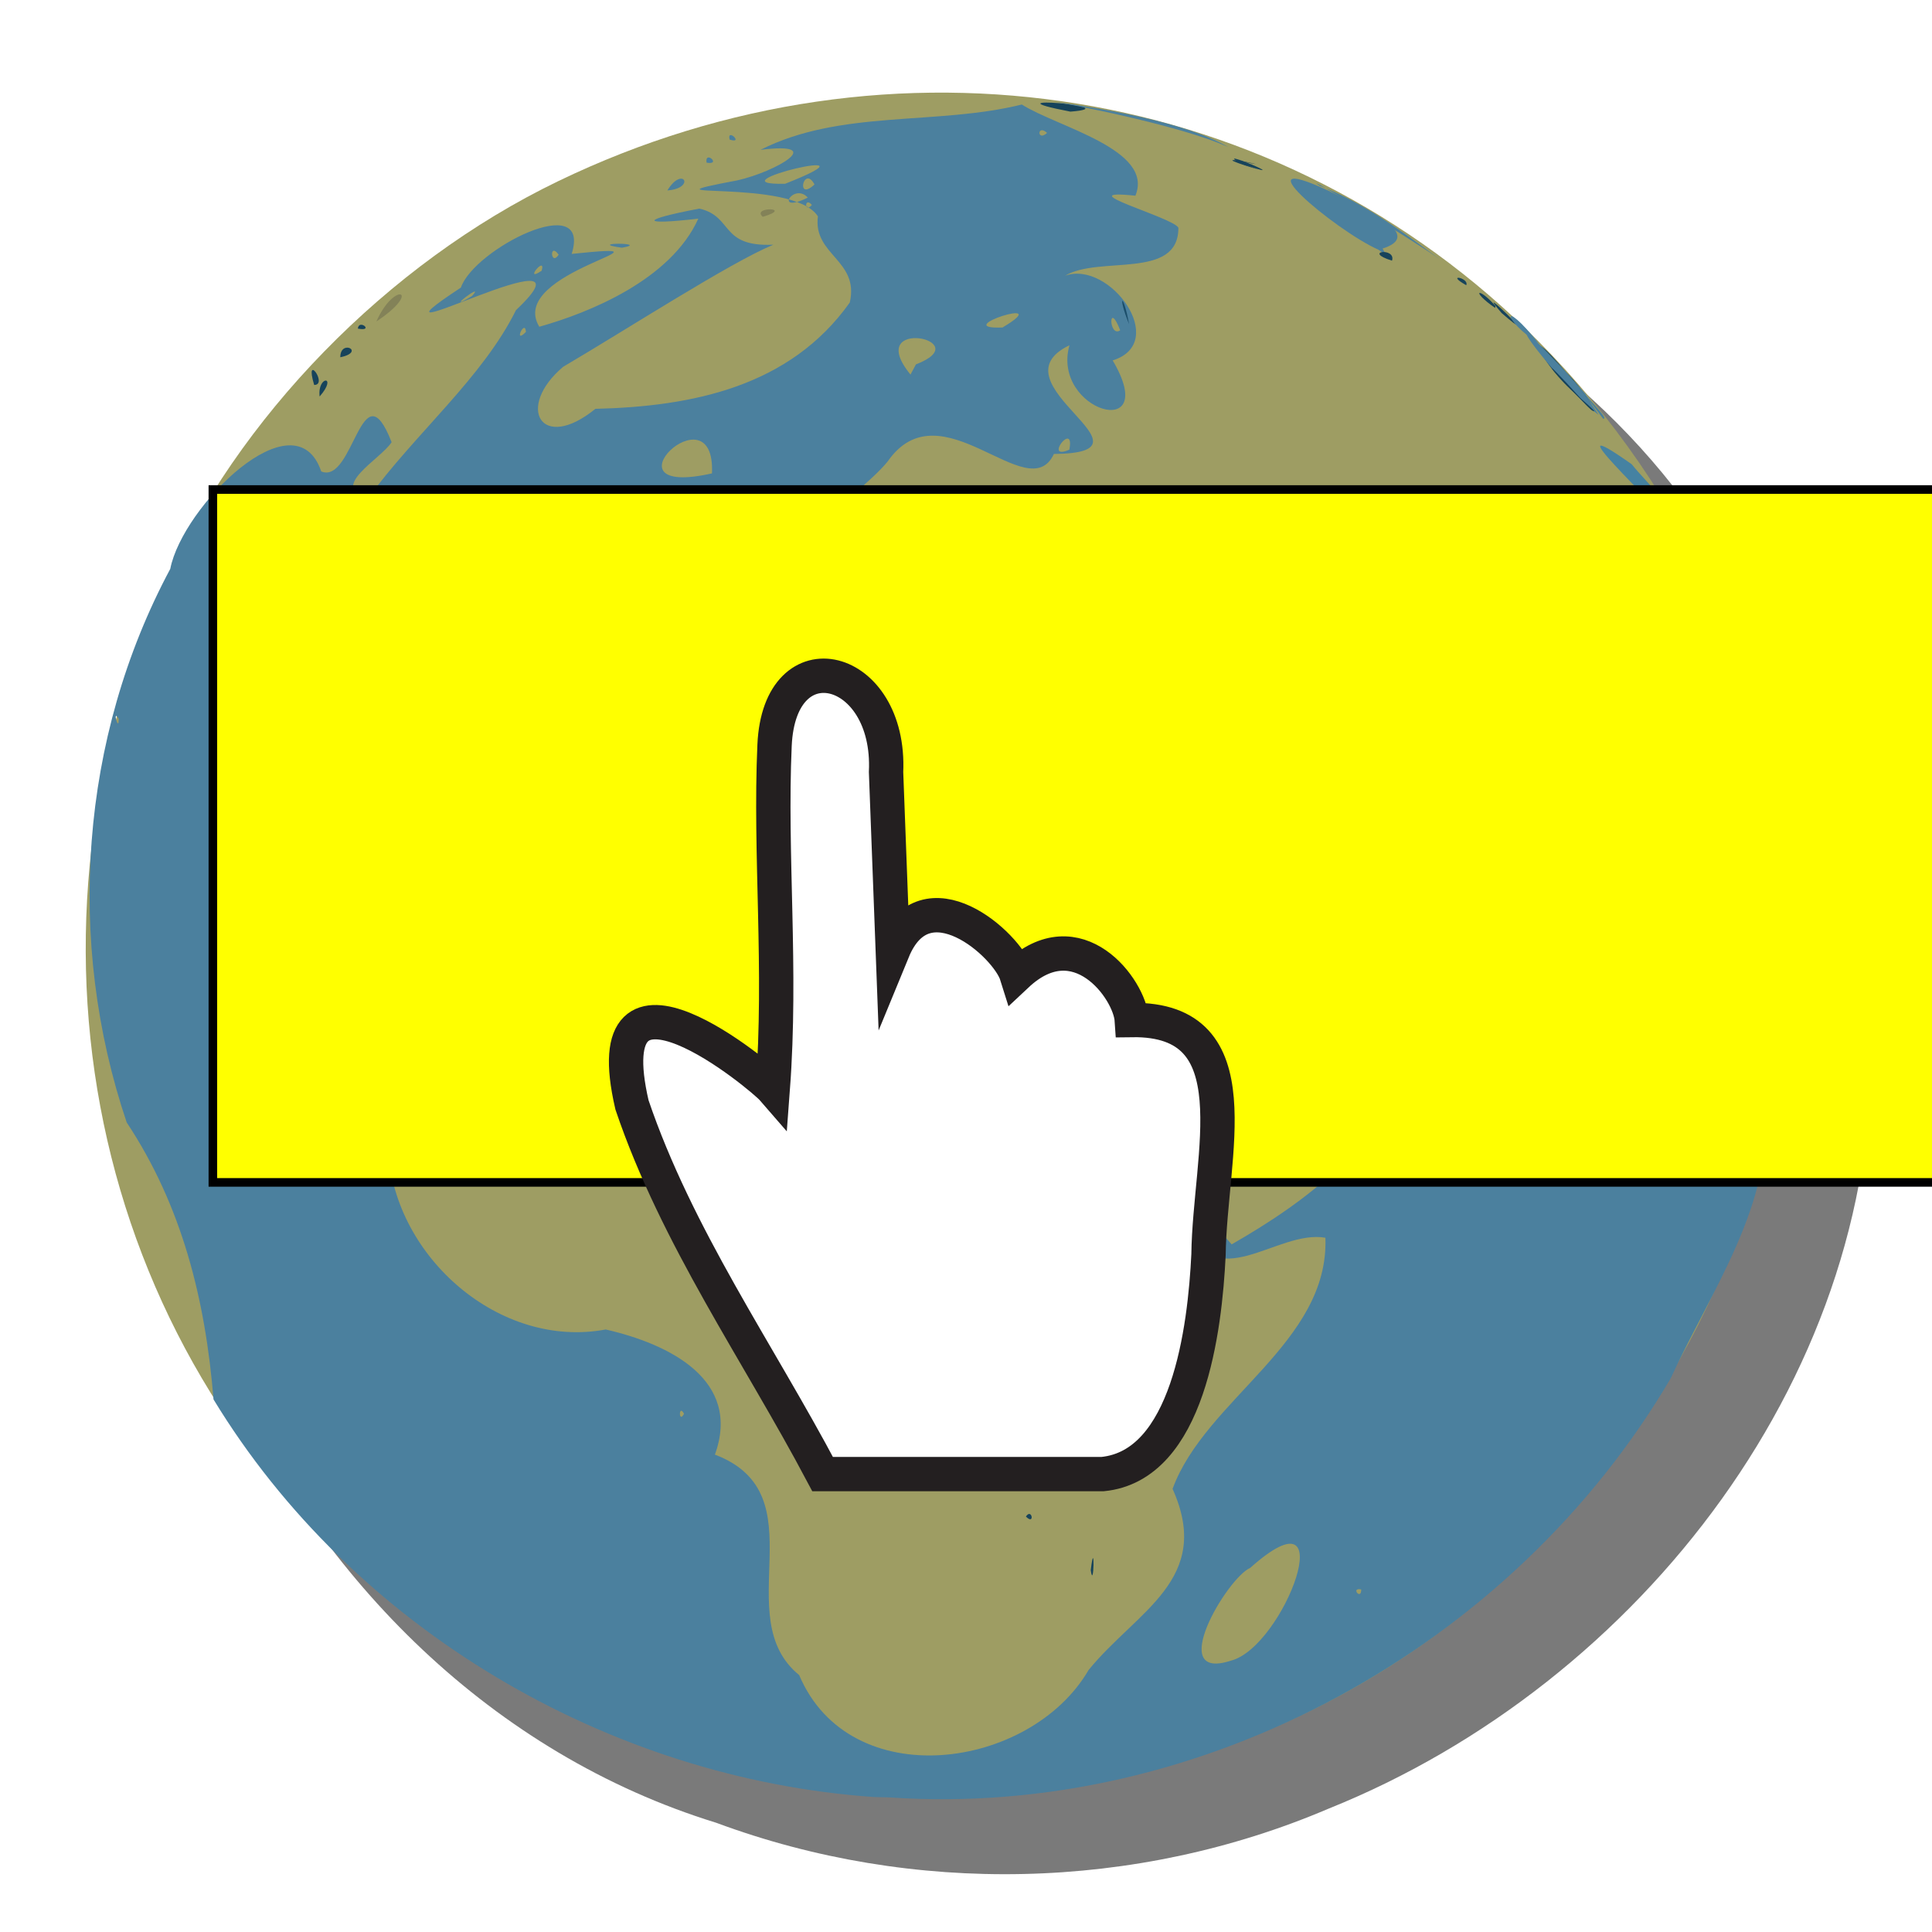 <?xml version="1.0" encoding="UTF-8" standalone="no"?>
<svg
   xmlns:dc="http://purl.org/dc/elements/1.1/"
   xmlns:cc="http://creativecommons.org/ns#"
   xmlns:rdf="http://www.w3.org/1999/02/22-rdf-syntax-ns#"
   xmlns:svg="http://www.w3.org/2000/svg"
   xmlns="http://www.w3.org/2000/svg"
   xmlns:sodipodi="http://sodipodi.sourceforge.net/DTD/sodipodi-0.dtd"
   xmlns:inkscape="http://www.inkscape.org/namespaces/inkscape"
   version="1.1"
   id="Ebene_1"
   width="225"
   height="225"
   viewBox="0 0 225 225"
   sodipodi:docname="sc-apps-kimagemapeditor.svgz"
   inkscape:version="0.92.1 r15371"
   inkscape:export-filename="/media/files/128-apps-kimagemapeditor.png"
   inkscape:export-xdpi="54.613335"
   inkscape:export-ydpi="54.613335">
  <defs
     id="defs4545">
    <filter
       inkscape:collect="always"
       style="color-interpolation-filters:sRGB"
       id="filter7007"
       x="-0.059"
       width="1.119"
       y="-0.061"
       height="1.121">
      <feGaussianBlur
         inkscape:collect="always"
         stdDeviation="4.972"
         id="feGaussianBlur7009" />
    </filter>
  </defs>
  <sodipodi:namedview
     pagecolor="#ffffff"
     bordercolor="#666666"
     borderopacity="1"
     objecttolerance="10"
     gridtolerance="10"
     guidetolerance="10"
     inkscape:pageopacity="0"
     inkscape:pageshadow="2"
     inkscape:window-width="1920"
     inkscape:window-height="1051"
     id="namedview4543"
     showgrid="false"
     fit-margin-top="0.1"
     fit-margin-left="0.1"
     fit-margin-bottom="0.1"
     fit-margin-right="0.1"
     inkscape:zoom="1.4327331"
     inkscape:cx="150.09768"
     inkscape:cy="130.89731"
     inkscape:window-x="0"
     inkscape:window-y="0"
     inkscape:window-maximized="1"
     inkscape:current-layer="Ebene_1" />
  <title
     id="title4536">Blank globe, focus on Africa</title>
  <path
     style="opacity:0.87;fill:#505050;fill-opacity:1;stroke:none;stroke-width:4.025;stroke-linecap:round;stroke-linejoin:round;stroke-miterlimit:4;stroke-dasharray:24.151, 24.151;stroke-dashoffset:0;stroke-opacity:1;filter:url(#filter7007)"
     d="m 217.839,119.441 c 1.659,40.029 -26.846,76.623 -63.088,91.183 -22.49,9.609 -48.43,10.161 -71.346,1.653 C 31.383,196.248 2.717,131.376 24.116,81.727 35.249,56.732 56.159,35.685 82.496,27.178 c 39.299,-13.828 88.025,-3.065 113.581,31.059 13.946,17.121 21.826,39.109 21.762,61.204 z"
     id="path6913"
     inkscape:connector-curvature="0" />
  <path
     style="opacity:1;fill:#9e9d63;fill-opacity:1;stroke:none;stroke-width:4.025;stroke-linecap:round;stroke-linejoin:round;stroke-miterlimit:4;stroke-dasharray:24.151, 24.151;stroke-dashoffset:0;stroke-opacity:1"
     d="M 97.645,208.586 C 79.239,206.224 60.379,198.185 46.023,186.582 11.317,158.531 0.347,110.606 18.953,68.318 27.608,48.648 45.088,30.72 64.983,21.11 103.987,2.27 149.266,9.648 179.128,39.71 c 35.301,35.537 39.077,90.335 8.963,130.063 -3.873,5.109 -12.328,13.855 -17.204,17.795 -14.39,11.628 -31.316,18.712 -50.328,21.062 -4.908,0.607 -18.036,0.581 -22.915,-0.045 z"
     id="path4718"
     inkscape:connector-curvature="0" />
  <path
     style="fill:#4b809e;fill-opacity:1;stroke:none;stroke-width:4.025;stroke-linecap:round;stroke-linejoin:round;stroke-miterlimit:4;stroke-dasharray:24.151, 24.151;stroke-dashoffset:0;stroke-opacity:1"
     d="M 101.833,209.284 C 70.823,207.149 41.067,189.616 24.867,162.977 23.919,151.34 21.191,140.43 14.754,130.717 7.638,109.621 9.3,85.924 19.83,66.249 21.245,58.964 34.359,45.935 37.412,54.905 c 3.786,1.566 4.7,-12.353 8.196,-3.408 -1.293,2.015 -7.41,5.219 -2.795,6.591 5.567,-7.639 13.366,-14.073 17.279,-21.971 10.793,-10.181 -20.431,6.612 -6.417,-2.625 1.542,-4.506 15.266,-11.445 12.901,-3.922 14.343,-1.486 -7.724,1.988 -3.768,8.483 5.779,-1.62 15.298,-5.454 18.518,-12.589 -6.683,0.78 -6.966,0.175 0.12,-1.169 3.992,0.911 2.355,4.483 8.619,4.202 -5.122,2.133 -17.011,9.832 -24.478,14.22 -5.587,4.722 -2.566,10.036 3.755,4.896 11.258,-0.27 22.655,-2.562 29.624,-12.381 1.138,-4.958 -4.31,-5.513 -3.71,-10.034 -2.952,-4.593 -22.279,-1.759 -9.375,-4.195 4.448,-0.996 10.608,-4.549 2.691,-3.554 9.33,-4.727 20.48,-2.805 30.429,-5.277 4.123,2.625 15.457,5.23 13.227,10.62 -8.083,-0.844 4.342,2.503 5.007,3.724 0.037,6.125 -9.236,3.207 -13.199,5.598 5.187,-1.874 12.224,7.77 5.548,9.86 5.686,9.643 -7.174,5.914 -5.036,-1.765 -9.236,4.451 11.387,12.542 -1.81,12.659 -2.985,6.406 -13.156,-8.056 -19.362,0.877 -3.765,4.667 -16.677,11.719 -7.197,16.708 -3.459,5.653 -13.787,12.962 -10.946,1.28 3.182,-12.672 -9.735,-1.103 -10.592,3.413 2.608,2.106 9.245,-4.864 3.728,2.098 -4.914,4.319 11.446,3.08 0.324,3.859 -2.3,3.002 1.238,13.182 -6.055,7.918 -12.788,1.741 0.201,16.725 -11.918,19.709 -9.647,5.071 -15.338,14.51 -15.485,25.39 0.756,12.288 12.968,23.02 25.308,20.711 7.42,1.698 15.852,5.879 12.716,14.573 12.217,4.646 1.489,18.9 9.814,25.676 5.905,13.97 26.914,11.073 33.706,-0.594 5.634,-6.914 14.517,-10.547 9.778,-21.093 3.825,-10.45 18.251,-17.014 17.799,-29.246 -5.727,-0.999 -12.912,7.124 -16.454,-1.805 -3.9,-4.122 -12.965,-15.923 -10.697,-19.047 6.105,6.659 10.157,14.941 16.235,21.623 8.578,-4.906 17.588,-11.588 20.412,-21.342 -3.77,-4.379 -8.235,-5.837 -0.024,-7.098 12.012,-6.104 19.536,8.241 24.5,15.338 10.839,3.053 -2.192,-12.397 2.979,-18.454 -0.606,-8.437 6.423,-13.623 9.775,-9.387 5.209,7.895 3.08,16.261 4.377,24.755 1.3,11.215 -6.304,21.763 -10.887,31.783 -18.372,31.294 -54.618,51.33 -91.015,48.812 l -1.726,-0.041 z m 41.52,-15.885 c 6.208,-1.588 13.289,-20.651 2.245,-10.804 -2.719,1.2 -9.881,13.303 -2.245,10.804 z m 15.175,-8.289 c -1.292,-0.284 0.016,1.323 0,0 z M 79.661,164.649 c -0.638,-1.226 -0.638,1.226 0,0 z m 79.176,-23.953 -0.885,-0.018 z M 38.167,126.426 c -1.331,-2.709 -1.126,1.767 0,0 z m 0.931,-1.183 c -0.77,-1.432 -0.859,1.188 0,0 z m -1.424,-1.544 c -1.001,-4.903 -2.319,0.014 0,0 z M 200.435,112.099 c -1.447,-3.397 0.187,3.788 0,0 z M 52.726,110.977 c -0.582,-1.764 -0.582,1.764 0,0 z m 2.467,-0.122 c 1.375,-2.894 -3.028,2.701 0,0 z m -3.32,-0.881 -0.582,-0.288 z m 2.087,-7.757 c -0.59,-1.364 -0.59,1.364 0,0 z M 49.024,89.631 c -0.59,-1.364 -0.59,1.364 0,0 z m -1.784,-2.884 c -0.77,-1.432 -0.859,1.188 0,0 z M 13.823,83.701 c -0.797,-1.257 0.047,1.709 0,0 z M 88.253,64.153 c -1.505,-1.197 -0.17,2.919 0,0 z M 85.299,60.445 c -1.141,-1.113 -0.393,3.112 0,0 z m -2.382,-5.314 c 0.439,-10.186 -13.352,2.993 0,0 z m 41.616,-2.759 c 0.684,-3.496 -3.105,1.36 0,0 z m -17.863,-9.936 c 7.405,-2.85 -6.219,-5.644 -0.636,1.184 z M 61.25,38.657 c -0.095,-1.611 -1.526,1.554 0,0 z m 69.208,-0.192 c -1.417,-3.663 -1.333,0.932 0,0 z m -13.707,-0.325 c 6.522,-3.864 -6.498,0.258 0,0 z m -61.77,-3.675 c 1.693,-1.886 -3.705,2.247 0,0 z m 8.102,-2.939 c 0.547,-1.9 -2.215,1.498 0,0 z m 1.981,-1.86 c -1.106,-1.556 -0.948,1.417 0,0 z m 29.489,-5.799 c -0.892,-1.04 -0.892,1.04 0,0 z m -0.479,-0.856 c -1.655,-1.82 -4.019,2.002 0,0 z m 0.782,-1.529 c -1.252,-2.336 -2.233,2.095 0,0 z m -3.419,-0.08 c 12.563,-4.952 -9.239,0.202 0,0 z m 30.507,-5.925 c -1.188,-1.08 -1.188,1.08 0,0 z"
     id="path5304"
     inkscape:connector-curvature="0" />
  <path
     style="fill:#4b809e;fill-opacity:1;stroke:none;stroke-width:4.025;stroke-linecap:round;stroke-linejoin:round;stroke-miterlimit:4;stroke-dasharray:24.151, 24.151;stroke-dashoffset:0;stroke-opacity:1"
     d="m 99.38,116.568 c -7.702,-1.226 -7.861,-9.663 -10.918,-12.63 -4.692,-1.026 -17.452,1.965 -16.385,-1.744 7.632,-2.93 16.814,-16.265 22.932,-3.194 7.612,5.079 -7.259,4.635 0.823,7.355 8.405,-4.653 3.674,-7.604 -0.151,-13.873 6.627,0.942 7.649,18.84 15.7,13.885 -3.926,-8.579 0.021,-4.769 2.402,0.503 5.195,0.863 16.582,-1.077 10.363,7.828 -7.56,4.478 -18.192,-3.485 -24.766,1.869 z m 12.809,-6.568 c -2.898,-2.754 -5.72,1.099 0,0 z m 10.454,0.006 c 6.47,-4.035 -5.706,0.358 0,0 z m -8.965,-1.018 c -0.824,-1.35 -0.332,1.755 0,0 z m -17.767,-1.096 c -0.59,-1.364 -0.59,1.364 0,0 z m -5.818,-6.55 c 3.957,-12.954 -6.093,1.3 0,0 z m -8.147,-2.033 c 0.26,-3.931 -2.782,3.251 0,0 z m 1.38,-0.547 c -0.59,-1.364 -0.59,1.364 0,0 z"
     id="path5306"
     inkscape:connector-curvature="0" />
  <path
     style="fill:#4b809e;fill-opacity:1;stroke:none;stroke-width:4.025;stroke-linecap:round;stroke-linejoin:round;stroke-miterlimit:4;stroke-dasharray:24.151, 24.151;stroke-dashoffset:0;stroke-opacity:1"
     d="m 115.158,97.898 c -1.516,-5.947 4.463,-8.371 7.289,-5.397 11.283,-0.336 7.78,8.098 -1.337,4.575 -1.875,0.682 -3.999,2.059 -5.952,0.822 z"
     id="path5308"
     inkscape:connector-curvature="0" />
  <path
     style="fill:#4582a2;fill-opacity:1;stroke:none;stroke-width:4.025;stroke-linecap:round;stroke-linejoin:round;stroke-miterlimit:4;stroke-dasharray:24.151, 24.151;stroke-dashoffset:0;stroke-opacity:1"
     d="m 123.665,90.237 c 0.677,-2.861 3.244,1.43 0,0 z"
     id="path5312"
     inkscape:connector-curvature="0" />
  <path
     style="fill:#4b809e;fill-opacity:1;stroke:none;stroke-width:4.025;stroke-linecap:round;stroke-linejoin:round;stroke-miterlimit:4;stroke-dasharray:24.151, 24.151;stroke-dashoffset:0;stroke-opacity:1"
     d="m 144.319,100.631 c 0.085,-4 -10.964,-15.966 -1.936,-9.85 1.793,1.634 9.7,12.106 1.936,9.85 z"
     id="path5314"
     inkscape:connector-curvature="0" />
  <path
     style="fill:#4b809e;fill-opacity:1;stroke:none;stroke-width:4.025;stroke-linecap:round;stroke-linejoin:round;stroke-miterlimit:4;stroke-dasharray:24.151, 24.151;stroke-dashoffset:0;stroke-opacity:1"
     d="m 160.535,29.083 c -5.026,-2.213 -17.275,-12.478 -4.729,-6.35 4.24,2.001 9.807,4.76 5.211,6.213 0.674,1.139 -0.129,0.343 -0.482,0.136 z"
     id="path5316"
     inkscape:connector-curvature="0" />
  <path
     style="fill:#16435b;fill-opacity:1;stroke:none;stroke-width:4.025;stroke-linecap:round;stroke-linejoin:round;stroke-miterlimit:4;stroke-dasharray:24.151, 24.151;stroke-dashoffset:0;stroke-opacity:1"
     d="m 144.524,19.056 c -3.764,-2.143 7.217,2.482 0,0 z"
     id="path5318"
     inkscape:connector-curvature="0" />
  <path
     style="fill:#16435b;fill-opacity:1;stroke:none;stroke-width:4.025;stroke-linecap:round;stroke-linejoin:round;stroke-miterlimit:4;stroke-dasharray:24.151, 24.151;stroke-dashoffset:0;stroke-opacity:1"
     d="m 124.659,13.001 c -10.661,-2.061 7.144,-0.563 0,5e-6 z"
     id="path5320"
     inkscape:connector-curvature="0" />
  <path
     style="fill:#4b809e;fill-opacity:1;stroke:none;stroke-width:4.025;stroke-linecap:round;stroke-linejoin:round;stroke-miterlimit:4;stroke-dasharray:24.151, 24.151;stroke-dashoffset:0;stroke-opacity:1"
     d="m 151.664,121.977 c -3.786,-3.085 -8.68,-8.907 -0.044,-4.8 7.951,-0.187 2.959,4.76 0.044,4.8 z"
     id="path5322"
     inkscape:connector-curvature="0" />
  <path
     style="fill:#4b809e;fill-opacity:1;stroke:none;stroke-width:4.025;stroke-linecap:round;stroke-linejoin:round;stroke-miterlimit:4;stroke-dasharray:24.151, 24.151;stroke-dashoffset:0;stroke-opacity:1"
     d="m 98.465,75.802 c 2.76,-3.588 12.449,-11.88 7.003,-1.75 -1.562,1.98 -4.693,3.706 -7.003,1.75 z m 5.724,-4.175 c 0.984,-3.504 -2.244,2.856 0,0 z"
     id="path5324"
     inkscape:connector-curvature="0" />
  <path
     style="fill:#4b809e;fill-opacity:1;stroke:none;stroke-width:4.025;stroke-linecap:round;stroke-linejoin:round;stroke-miterlimit:4;stroke-dasharray:24.151, 24.151;stroke-dashoffset:0;stroke-opacity:1"
     d="m 103.802,66.056 c 0.35,-7.931 5.355,1.286 0,0 z"
     id="path5326"
     inkscape:connector-curvature="0" />
  <path
     style="fill:#16435b;fill-opacity:1;stroke:none;stroke-width:4.025;stroke-linecap:round;stroke-linejoin:round;stroke-miterlimit:4;stroke-dasharray:24.151, 24.151;stroke-dashoffset:0;stroke-opacity:1"
     d="m 107.015,61.163 c 1.068,-3.785 3.106,0.221 0,0 z"
     id="path5328"
     inkscape:connector-curvature="0" />
  <path
     style="fill:#16435b;fill-opacity:1;stroke:none;stroke-width:4.025;stroke-linecap:round;stroke-linejoin:round;stroke-miterlimit:4;stroke-dasharray:24.151, 24.151;stroke-dashoffset:0;stroke-opacity:1"
     d="m 117.811,58.979 c -1.881,-3.249 5.336,1.232 0,0 z"
     id="path5330"
     inkscape:connector-curvature="0" />
  <path
     style="fill:#16435b;fill-opacity:1;stroke:none;stroke-width:4.025;stroke-linecap:round;stroke-linejoin:round;stroke-miterlimit:4;stroke-dasharray:24.151, 24.151;stroke-dashoffset:0;stroke-opacity:1"
     d="m 109.255,71.35 c 0.455,-0.599 -0.026,1.131 0,0 z"
     id="path5332"
     inkscape:connector-curvature="0" />
  <path
     style="fill:#16435b;fill-opacity:1;stroke:none;stroke-width:4.025;stroke-linecap:round;stroke-linejoin:round;stroke-miterlimit:4;stroke-dasharray:24.151, 24.151;stroke-dashoffset:0;stroke-opacity:1"
     d="m 108.405,71.777 c -1.829,-3.201 2.994,0.915 0,0 z"
     id="path5334"
     inkscape:connector-curvature="0" />
  <path
     style="fill:#16435b;fill-opacity:1;stroke:none;stroke-width:4.025;stroke-linecap:round;stroke-linejoin:round;stroke-miterlimit:4;stroke-dasharray:24.151, 24.151;stroke-dashoffset:0;stroke-opacity:1"
     d="m 115.208,66.509 c -1.373,-3.059 2.682,1.214 0,0 z"
     id="path5336"
     inkscape:connector-curvature="0" />
  <path
     style="fill:#16435b;fill-opacity:1;stroke:none;stroke-width:4.025;stroke-linecap:round;stroke-linejoin:round;stroke-miterlimit:4;stroke-dasharray:24.151, 24.151;stroke-dashoffset:0;stroke-opacity:1"
     d="m 123.416,169.447 c 0.834,-5.592 6.499,-0.174 0,0 z"
     id="path5338"
     inkscape:connector-curvature="0" />
  <path
     style="fill:#16435b;fill-opacity:1;stroke:none;stroke-width:4.025;stroke-linecap:round;stroke-linejoin:round;stroke-miterlimit:4;stroke-dasharray:24.151, 24.151;stroke-dashoffset:0;stroke-opacity:1"
     d="m 119.477,176.617 c 0.695,-1.058 1.077,1.089 0,0 z"
     id="path5340"
     inkscape:connector-curvature="0" />
  <path
     style="fill:#16435b;fill-opacity:1;stroke:none;stroke-width:4.025;stroke-linecap:round;stroke-linejoin:round;stroke-miterlimit:4;stroke-dasharray:24.151, 24.151;stroke-dashoffset:0;stroke-opacity:1"
     d="m 127.028,182.863 c 0.494,-4.174 0.366,2.556 0,0 z"
     id="path5346"
     inkscape:connector-curvature="0" />
  <path
     style="fill:#4b809e;fill-opacity:1;stroke:none;stroke-width:4.025;stroke-linecap:round;stroke-linejoin:round;stroke-miterlimit:4;stroke-dasharray:24.151, 24.151;stroke-dashoffset:0;stroke-opacity:1"
     d="m 207.479,114.205 c -6.626,-7.898 4.315,-13.416 -2.859,-21.933 -1.995,-4.732 -1.884,-12.96 -3.366,-18.132 5.366,12.29 7.856,29.238 6.392,40.534 l -0.167,-0.469 z"
     id="path5348"
     inkscape:connector-curvature="0" />
  <path
     style="fill:#4582a2;fill-opacity:1;stroke:none;stroke-width:4.025;stroke-linecap:round;stroke-linejoin:round;stroke-miterlimit:4;stroke-dasharray:24.151, 24.151;stroke-dashoffset:0;stroke-opacity:1"
     d="m 195.178,61.801 c -2.407,-3.192 -14.916,-14.622 -5.15,-7.736 1.663,2.105 5.694,5.678 5.15,7.736 z"
     id="path5350"
     inkscape:connector-curvature="0" />
  <path
     style="fill:#16435b;fill-opacity:1;stroke:none;stroke-width:4.025;stroke-linecap:round;stroke-linejoin:round;stroke-miterlimit:4;stroke-dasharray:24.151, 24.151;stroke-dashoffset:0;stroke-opacity:1"
     d="m 183.568,45.918 c -4.008,-3.301 -6.816,-9.342 -1.145,-2.512 1.917,1.693 5.463,7.419 1.145,2.512 z"
     id="path5352"
     inkscape:connector-curvature="0" />
  <path
     style="fill:#16435b;fill-opacity:1;stroke:none;stroke-width:4.025;stroke-linecap:round;stroke-linejoin:round;stroke-miterlimit:4;stroke-dasharray:24.151, 24.151;stroke-dashoffset:0;stroke-opacity:1"
     d=""
     id="path5354"
     inkscape:connector-curvature="0" />
  <path
     style="fill:#16435b;fill-opacity:1;stroke:none;stroke-width:4.025;stroke-linecap:round;stroke-linejoin:round;stroke-miterlimit:4;stroke-dasharray:24.151, 24.151;stroke-dashoffset:0;stroke-opacity:1"
     d="m 174.876,36.453 c -3.75,-4.327 5.321,4.599 0,0 z"
     id="path5358"
     inkscape:connector-curvature="0" />
  <path
     style="fill:#4b809e;fill-opacity:1;stroke:none;stroke-width:4.025;stroke-linecap:round;stroke-linejoin:round;stroke-miterlimit:4;stroke-dasharray:24.151, 24.151;stroke-dashoffset:0;stroke-opacity:1"
     d="m 167.67,30.189 c -3.518,-2.493 -16.689,-10.451 -13.989,-8.558 5.144,1.973 9.588,5.322 13.989,8.558 z"
     id="path5360"
     inkscape:connector-curvature="0" />
  <path
     style="fill:#16435b;fill-opacity:1;stroke:none;stroke-width:4.025;stroke-linecap:round;stroke-linejoin:round;stroke-miterlimit:4;stroke-dasharray:24.151, 24.151;stroke-dashoffset:0;stroke-opacity:1"
     d="m 162.111,30.356 c -3.519,-1.091 0.517,-1.575 0,0 z"
     id="path5362"
     inkscape:connector-curvature="0" />
  <path
     style="fill:#16435b;fill-opacity:1;stroke:none;stroke-width:4.025;stroke-linecap:round;stroke-linejoin:round;stroke-miterlimit:4;stroke-dasharray:24.151, 24.151;stroke-dashoffset:0;stroke-opacity:1"
     d="m 161.143,28.81 c -0.08,-0.222 -0.08,-0.222 0,0 z"
     id="path5364"
     inkscape:connector-curvature="0" />
  <path
     style="fill:#4b809e;fill-opacity:1;stroke:none;stroke-width:4.025;stroke-linecap:round;stroke-linejoin:round;stroke-miterlimit:4;stroke-dasharray:24.151, 24.151;stroke-dashoffset:0;stroke-opacity:1"
     d="m 179.181,39.974 c -4.297,-2.736 -4.346,-5.465 0,0 z"
     id="path5366"
     inkscape:connector-curvature="0" />
  <path
     style="fill:#16435b;fill-opacity:1;stroke:none;stroke-width:4.025;stroke-linecap:round;stroke-linejoin:round;stroke-miterlimit:4;stroke-dasharray:24.151, 24.151;stroke-dashoffset:0;stroke-opacity:1"
     d="m 174.122,35.862 c -2.872,-1.988 -2.02,-2.563 0.044,-0.222 z"
     id="path5368"
     inkscape:connector-curvature="0" />
  <path
     style="fill:#16435b;fill-opacity:1;stroke:none;stroke-width:4.025;stroke-linecap:round;stroke-linejoin:round;stroke-miterlimit:4;stroke-dasharray:24.151, 24.151;stroke-dashoffset:0;stroke-opacity:1"
     d="m 170.758,33.216 c -2.531,-1.421 0.393,-0.857 0,0 z"
     id="path5370"
     inkscape:connector-curvature="0" />
  <path
     style="fill:#16435b;fill-opacity:1;stroke:none;stroke-width:4.025;stroke-linecap:round;stroke-linejoin:round;stroke-miterlimit:4;stroke-dasharray:24.151, 24.151;stroke-dashoffset:0;stroke-opacity:1"
     d=""
     id="path5372"
     inkscape:connector-curvature="0" />
  <path
     style="fill:#4b809e;fill-opacity:1;stroke:none;stroke-width:4.025;stroke-linecap:round;stroke-linejoin:round;stroke-miterlimit:4;stroke-dasharray:24.151, 24.151;stroke-dashoffset:0;stroke-opacity:1"
     d="m 186.183,48.319 c -4.269,-3.179 -13.568,-15.351 -4.641,-5.874 1.707,1.823 3.295,3.768 4.641,5.874 z"
     id="path5374"
     inkscape:connector-curvature="0" />
  <path
     style="fill:#16435b;fill-opacity:1;stroke:none;stroke-width:4.025;stroke-linecap:round;stroke-linejoin:round;stroke-miterlimit:4;stroke-dasharray:24.151, 24.151;stroke-dashoffset:0;stroke-opacity:1"
     d="m 185.35,47.722 c -4.749,-4.46 -6.975,-7.666 -1.077,-1.127 -1.805,-1.64 2.613,2.18 1.077,1.127 z"
     id="path5376"
     inkscape:connector-curvature="0" />
  <path
     style="fill:#4b809e;fill-opacity:1;stroke:none;stroke-width:4.025;stroke-linecap:round;stroke-linejoin:round;stroke-miterlimit:4;stroke-dasharray:24.151, 24.151;stroke-dashoffset:0;stroke-opacity:1"
     d="m 186.68,48.751 c -3.227,-4.395 -8.514,-10.045 -1.985,-2.814 -0.188,0.074 2.906,3.034 1.985,2.814 z"
     id="path5378"
     inkscape:connector-curvature="0" />
  <path
     style="fill:#4b809e;fill-opacity:1;stroke:none;stroke-width:4.025;stroke-linecap:round;stroke-linejoin:round;stroke-miterlimit:4;stroke-dasharray:24.151, 24.151;stroke-dashoffset:0;stroke-opacity:1"
     d="m 143.063,17.139 c -5.847,-2.666 -20.021,-5.325 -21.227,-5.424 6.807,0.937 16.232,2.527 21.227,5.424 z"
     id="path5380"
     inkscape:connector-curvature="0" />
  <path
     style="fill:#16435b;fill-opacity:1;stroke:none;stroke-width:4.025;stroke-linecap:round;stroke-linejoin:round;stroke-miterlimit:4;stroke-dasharray:24.151, 24.151;stroke-dashoffset:0;stroke-opacity:1"
     d="m 146.433,19.714 c -8.347,-2.527 4.699,0.405 -2.482,-1.036 l 1.202,0.543 z"
     id="path5382"
     inkscape:connector-curvature="0" />
  <path
     style="fill:#16435b;fill-opacity:1;stroke:none;stroke-width:4.025;stroke-linecap:round;stroke-linejoin:round;stroke-miterlimit:4;stroke-dasharray:24.151, 24.151;stroke-dashoffset:0;stroke-opacity:1"
     d="m 121.831,69.495 c -1.484,-1.646 1.88,-0.027 0,0 z"
     id="path5384"
     inkscape:connector-curvature="0" />
  <path
     style="fill:#16435b;fill-opacity:1;stroke:none;stroke-width:4.025;stroke-linecap:round;stroke-linejoin:round;stroke-miterlimit:4;stroke-dasharray:24.151, 24.151;stroke-dashoffset:0;stroke-opacity:1"
     d="m 111.876,68.127 c 0.454,-2.371 1.235,0.135 0,0 z"
     id="path5386"
     inkscape:connector-curvature="0" />
  <path
     style="fill:#16435b;fill-opacity:1;stroke:none;stroke-width:4.025;stroke-linecap:round;stroke-linejoin:round;stroke-miterlimit:4;stroke-dasharray:24.151, 24.151;stroke-dashoffset:0;stroke-opacity:1"
     d="m 118.027,60.308 c -1.806,-1.001 2.226,0.503 0,0 z"
     id="path5390"
     inkscape:connector-curvature="0" />
  <path
     style="fill:#16435b;fill-opacity:1;stroke:none;stroke-width:4.025;stroke-linecap:round;stroke-linejoin:round;stroke-miterlimit:4;stroke-dasharray:24.151, 24.151;stroke-dashoffset:0;stroke-opacity:1"
     d="m 96.541,73.156 c 0.036,-3.415 2.305,0.248 0,0 z"
     id="path5392"
     inkscape:connector-curvature="0" />
  <path
     style="fill:#4582a2;fill-opacity:1;stroke:none;stroke-width:4.025;stroke-linecap:round;stroke-linejoin:round;stroke-miterlimit:4;stroke-dasharray:24.151, 24.151;stroke-dashoffset:0;stroke-opacity:1"
     d="m 114.886,100.132 c -1.526,-1.162 1.819,-0.234 0,0 z"
     id="path5394"
     inkscape:connector-curvature="0" />
  <path
     style="fill:#16435b;fill-opacity:1;stroke:none;stroke-width:4.025;stroke-linecap:round;stroke-linejoin:round;stroke-miterlimit:4;stroke-dasharray:24.151, 24.151;stroke-dashoffset:0;stroke-opacity:1"
     d="m 147.559,114.977 c -0.272,-0.289 -0.272,-0.289 0,0 z"
     id="path5396"
     inkscape:connector-curvature="0" />
  <path
     style="fill:#4582a2;fill-opacity:1;stroke:none;stroke-width:4.025;stroke-linecap:round;stroke-linejoin:round;stroke-miterlimit:4;stroke-dasharray:24.151, 24.151;stroke-dashoffset:0;stroke-opacity:1"
     d="m 156.504,117.896 c -1.568,-0.506 3.45,-2.518 0,0 z"
     id="path5398"
     inkscape:connector-curvature="0" />
  <path
     style="fill:#16435b;fill-opacity:1;stroke:none;stroke-width:4.025;stroke-linecap:round;stroke-linejoin:round;stroke-miterlimit:4;stroke-dasharray:24.151, 24.151;stroke-dashoffset:0;stroke-opacity:1"
     d=""
     id="path5400"
     inkscape:connector-curvature="0" />
  <path
     style="fill:#16435b;fill-opacity:1;stroke:none;stroke-width:4.025;stroke-linecap:round;stroke-linejoin:round;stroke-miterlimit:4;stroke-dasharray:24.151, 24.151;stroke-dashoffset:0;stroke-opacity:1"
     d="m 146.861,117.633 c -0.412,-0.632 -0.412,-0.632 0,0 z"
     id="path5402"
     inkscape:connector-curvature="0" />
  <path
     style="fill:#16435b;fill-opacity:1;stroke:none;stroke-width:4.025;stroke-linecap:round;stroke-linejoin:round;stroke-miterlimit:4;stroke-dasharray:24.151, 24.151;stroke-dashoffset:0;stroke-opacity:1"
     d="m 146.033,114.775 c 0.446,-0.76 0.18,0.709 0,0 z"
     id="path5404"
     inkscape:connector-curvature="0" />
  <path
     style="fill:#16435b;fill-opacity:1;stroke:none;stroke-width:4.025;stroke-linecap:round;stroke-linejoin:round;stroke-miterlimit:4;stroke-dasharray:24.151, 24.151;stroke-dashoffset:0;stroke-opacity:1"
     d="m 37.224,46.175 c -0.287,-2.473 2.17,-2.477 0,0 z"
     id="path5406"
     inkscape:connector-curvature="0" />
  <path
     style="fill:#16435b;fill-opacity:1;stroke:none;stroke-width:4.025;stroke-linecap:round;stroke-linejoin:round;stroke-miterlimit:4;stroke-dasharray:24.151, 24.151;stroke-dashoffset:0;stroke-opacity:1"
     d="m 36.588,44.833 c -1.172,-3.925 1.665,0.002 0,0 z"
     id="path5408"
     inkscape:connector-curvature="0" />
  <path
     style="fill:#16435b;fill-opacity:1;stroke:none;stroke-width:4.025;stroke-linecap:round;stroke-linejoin:round;stroke-miterlimit:4;stroke-dasharray:24.151, 24.151;stroke-dashoffset:0;stroke-opacity:1"
     d="m 39.632,41.608 c -0.009,-2.178 2.996,-0.63 0,0 z"
     id="path5410"
     inkscape:connector-curvature="0" />
  <path
     style="fill:#16435b;fill-opacity:1;stroke:none;stroke-width:4.025;stroke-linecap:round;stroke-linejoin:round;stroke-miterlimit:4;stroke-dasharray:24.151, 24.151;stroke-dashoffset:0;stroke-opacity:1"
     d="m 41.676,38.268 c 0.114,-1.175 1.974,0.381 0,0 z"
     id="path5412"
     inkscape:connector-curvature="0" />
  <path
     style="fill:#838258;fill-opacity:1;stroke:none;stroke-width:4.025;stroke-linecap:round;stroke-linejoin:round;stroke-miterlimit:4;stroke-dasharray:24.151, 24.151;stroke-dashoffset:0;stroke-opacity:1"
     d="m 43.836,37.437 c 2.092,-4.762 5.439,-3.612 0,0 z"
     id="path5416"
     inkscape:connector-curvature="0" />
  <path
     style="fill:#838258;fill-opacity:1;stroke:none;stroke-width:4.025;stroke-linecap:round;stroke-linejoin:round;stroke-miterlimit:4;stroke-dasharray:24.151, 24.151;stroke-dashoffset:0;stroke-opacity:1"
     d="m 88.472,101.603 c -0.59,-8.171 5.535,-6.72 0,0 z"
     id="path5428"
     inkscape:connector-curvature="0" />
  <path
     style="fill:#838258;fill-opacity:1;stroke:none;stroke-width:4.025;stroke-linecap:round;stroke-linejoin:round;stroke-miterlimit:4;stroke-dasharray:24.151, 24.151;stroke-dashoffset:0;stroke-opacity:1"
     d="m 121.27,110.012 c 1.433,-3.243 4.552,-0.375 0,0 z"
     id="path5430"
     inkscape:connector-curvature="0" />
  <path
     style="fill:#838258;fill-opacity:1;stroke:none;stroke-width:4.025;stroke-linecap:round;stroke-linejoin:round;stroke-miterlimit:4;stroke-dasharray:24.151, 24.151;stroke-dashoffset:0;stroke-opacity:1"
     d="m 110.837,107.281 c -3.753,-2.273 3.907,-2.24 0,0 z"
     id="path5432"
     inkscape:connector-curvature="0" />
  <path
     style="fill:#838258;fill-opacity:1;stroke:none;stroke-width:4.025;stroke-linecap:round;stroke-linejoin:round;stroke-miterlimit:4;stroke-dasharray:24.151, 24.151;stroke-dashoffset:0;stroke-opacity:1"
     d="m 109.818,109.971 c -6.087,-2.053 7.742,0.664 0,0 z"
     id="path5434"
     inkscape:connector-curvature="0" />
  <path
     style="fill:#838258;fill-opacity:1;stroke:none;stroke-width:4.025;stroke-linecap:round;stroke-linejoin:round;stroke-miterlimit:4;stroke-dasharray:24.151, 24.151;stroke-dashoffset:0;stroke-opacity:1"
     d="m 88.834,25.25 c -1.413,-1.215 3.737,-1.106 0,0 z"
     id="path5438"
     inkscape:connector-curvature="0" />
  <flowRoot
     xml:space="preserve"
     id="flowRoot6065"
     style="font-size:16px;line-height:25px;font-family:'Times New Roman';-inkscape-font-specification:'Times New Roman, ';letter-spacing:0px;word-spacing:0px;fill:#ffff00;fill-opacity:1;stroke:#000000;stroke-width:1px;stroke-linecap:butt;stroke-linejoin:miter;stroke-opacity:1"
     transform="translate(69.95,10.863)"><flowRegion
       id="flowRegion6067"
       style="fill:#ffff00;fill-opacity:1"><rect
         id="rect6069"
         width="236.404"
         height="80.693"
         x="-45.159"
         y="46.146"
         style="fill:#ffff00;fill-opacity:1" /></flowRegion><flowPara
       id="flowPara6071"
       style="font-style:normal;font-variant:normal;font-weight:bold;font-stretch:normal;font-size:42.667px;font-family:'B&amp;H LucidaTypewriter';-inkscape-font-specification:'B&amp;H LucidaTypewriter Bold';fill:#ffff00;fill-opacity:1;stroke:none;stroke-opacity:1">&lt;map&gt;</flowPara></flowRoot>  <path
     style="fill:#ffffff;fill-opacity:1;stroke:#231f20;stroke-width:4;stroke-linecap:butt;stroke-linejoin:miter;stroke-miterlimit:10;stroke-dasharray:none;stroke-opacity:1"
     d="m 95.803,171.673 c -7.542,-14.248 -16.986,-27.621 -22.202,-42.997 -4.582,-19.747 15.193,-3.245 16.394,-1.859 1.053,-14.011 -0.362,-27.284 0.21,-40.03 0.572,-12.746 13.57,-9.469 12.985,3.131 l 0.785,20.818 c 3.783,-9.194 13.313,-0.765 14.431,2.813 7.074,-6.64 13.167,1.635 13.404,5.242 14.311,-0.206 9.067,15.71 8.933,27.335 -0.419,8.644 -2.347,24.569 -12.344,25.547 z"
     id="path6173"
     inkscape:connector-curvature="0"
     sodipodi:nodetypes="ccczccccccc" />
  <path
     style="fill:#4b809e;fill-opacity:1;stroke:none;stroke-width:4.025;stroke-linecap:round;stroke-linejoin:round;stroke-miterlimit:4;stroke-dasharray:24.151, 24.151;stroke-dashoffset:0;stroke-opacity:1"
     d="m 77.723,22.178 c 1.794,-2.945 3.361,-0.258 0,0 z"
     id="path6901"
     inkscape:connector-curvature="0" />
  <path
     style="fill:#4b809e;fill-opacity:1;stroke:none;stroke-width:4.025;stroke-linecap:round;stroke-linejoin:round;stroke-miterlimit:4;stroke-dasharray:24.151, 24.151;stroke-dashoffset:0;stroke-opacity:1"
     d="m 82.285,18.943 c -0.228,-1.507 1.803,0.32 0,0 z"
     id="path6903"
     inkscape:connector-curvature="0" />
  <path
     style="fill:#4b809e;fill-opacity:1;stroke:none;stroke-width:4.025;stroke-linecap:round;stroke-linejoin:round;stroke-miterlimit:4;stroke-dasharray:24.151, 24.151;stroke-dashoffset:0;stroke-opacity:1"
     d="m 84.969,16.252 c -0.344,-1.414 1.725,0.569 0,0 z"
     id="path6905"
     inkscape:connector-curvature="0" />
  <path
     style="fill:#4b809e;fill-opacity:1;stroke:none;stroke-width:4.025;stroke-linecap:round;stroke-linejoin:round;stroke-miterlimit:4;stroke-dasharray:24.151, 24.151;stroke-dashoffset:0;stroke-opacity:1"
     d="m 72.425,28.85 c -4.437,-0.623 3.493,-0.612 0,0 z"
     id="path6907"
     inkscape:connector-curvature="0" />
  <path
     style="fill:#1b4e6a;fill-opacity:1;stroke:none;stroke-width:4.025;stroke-linecap:round;stroke-linejoin:round;stroke-miterlimit:4;stroke-dasharray:24.151, 24.151;stroke-dashoffset:0;stroke-opacity:1"
     d="m 131.486,37.74 c -1.413,-3.478 -0.648,-3.705 0,0 z"
     id="path6909"
     inkscape:connector-curvature="0" />
</svg>
